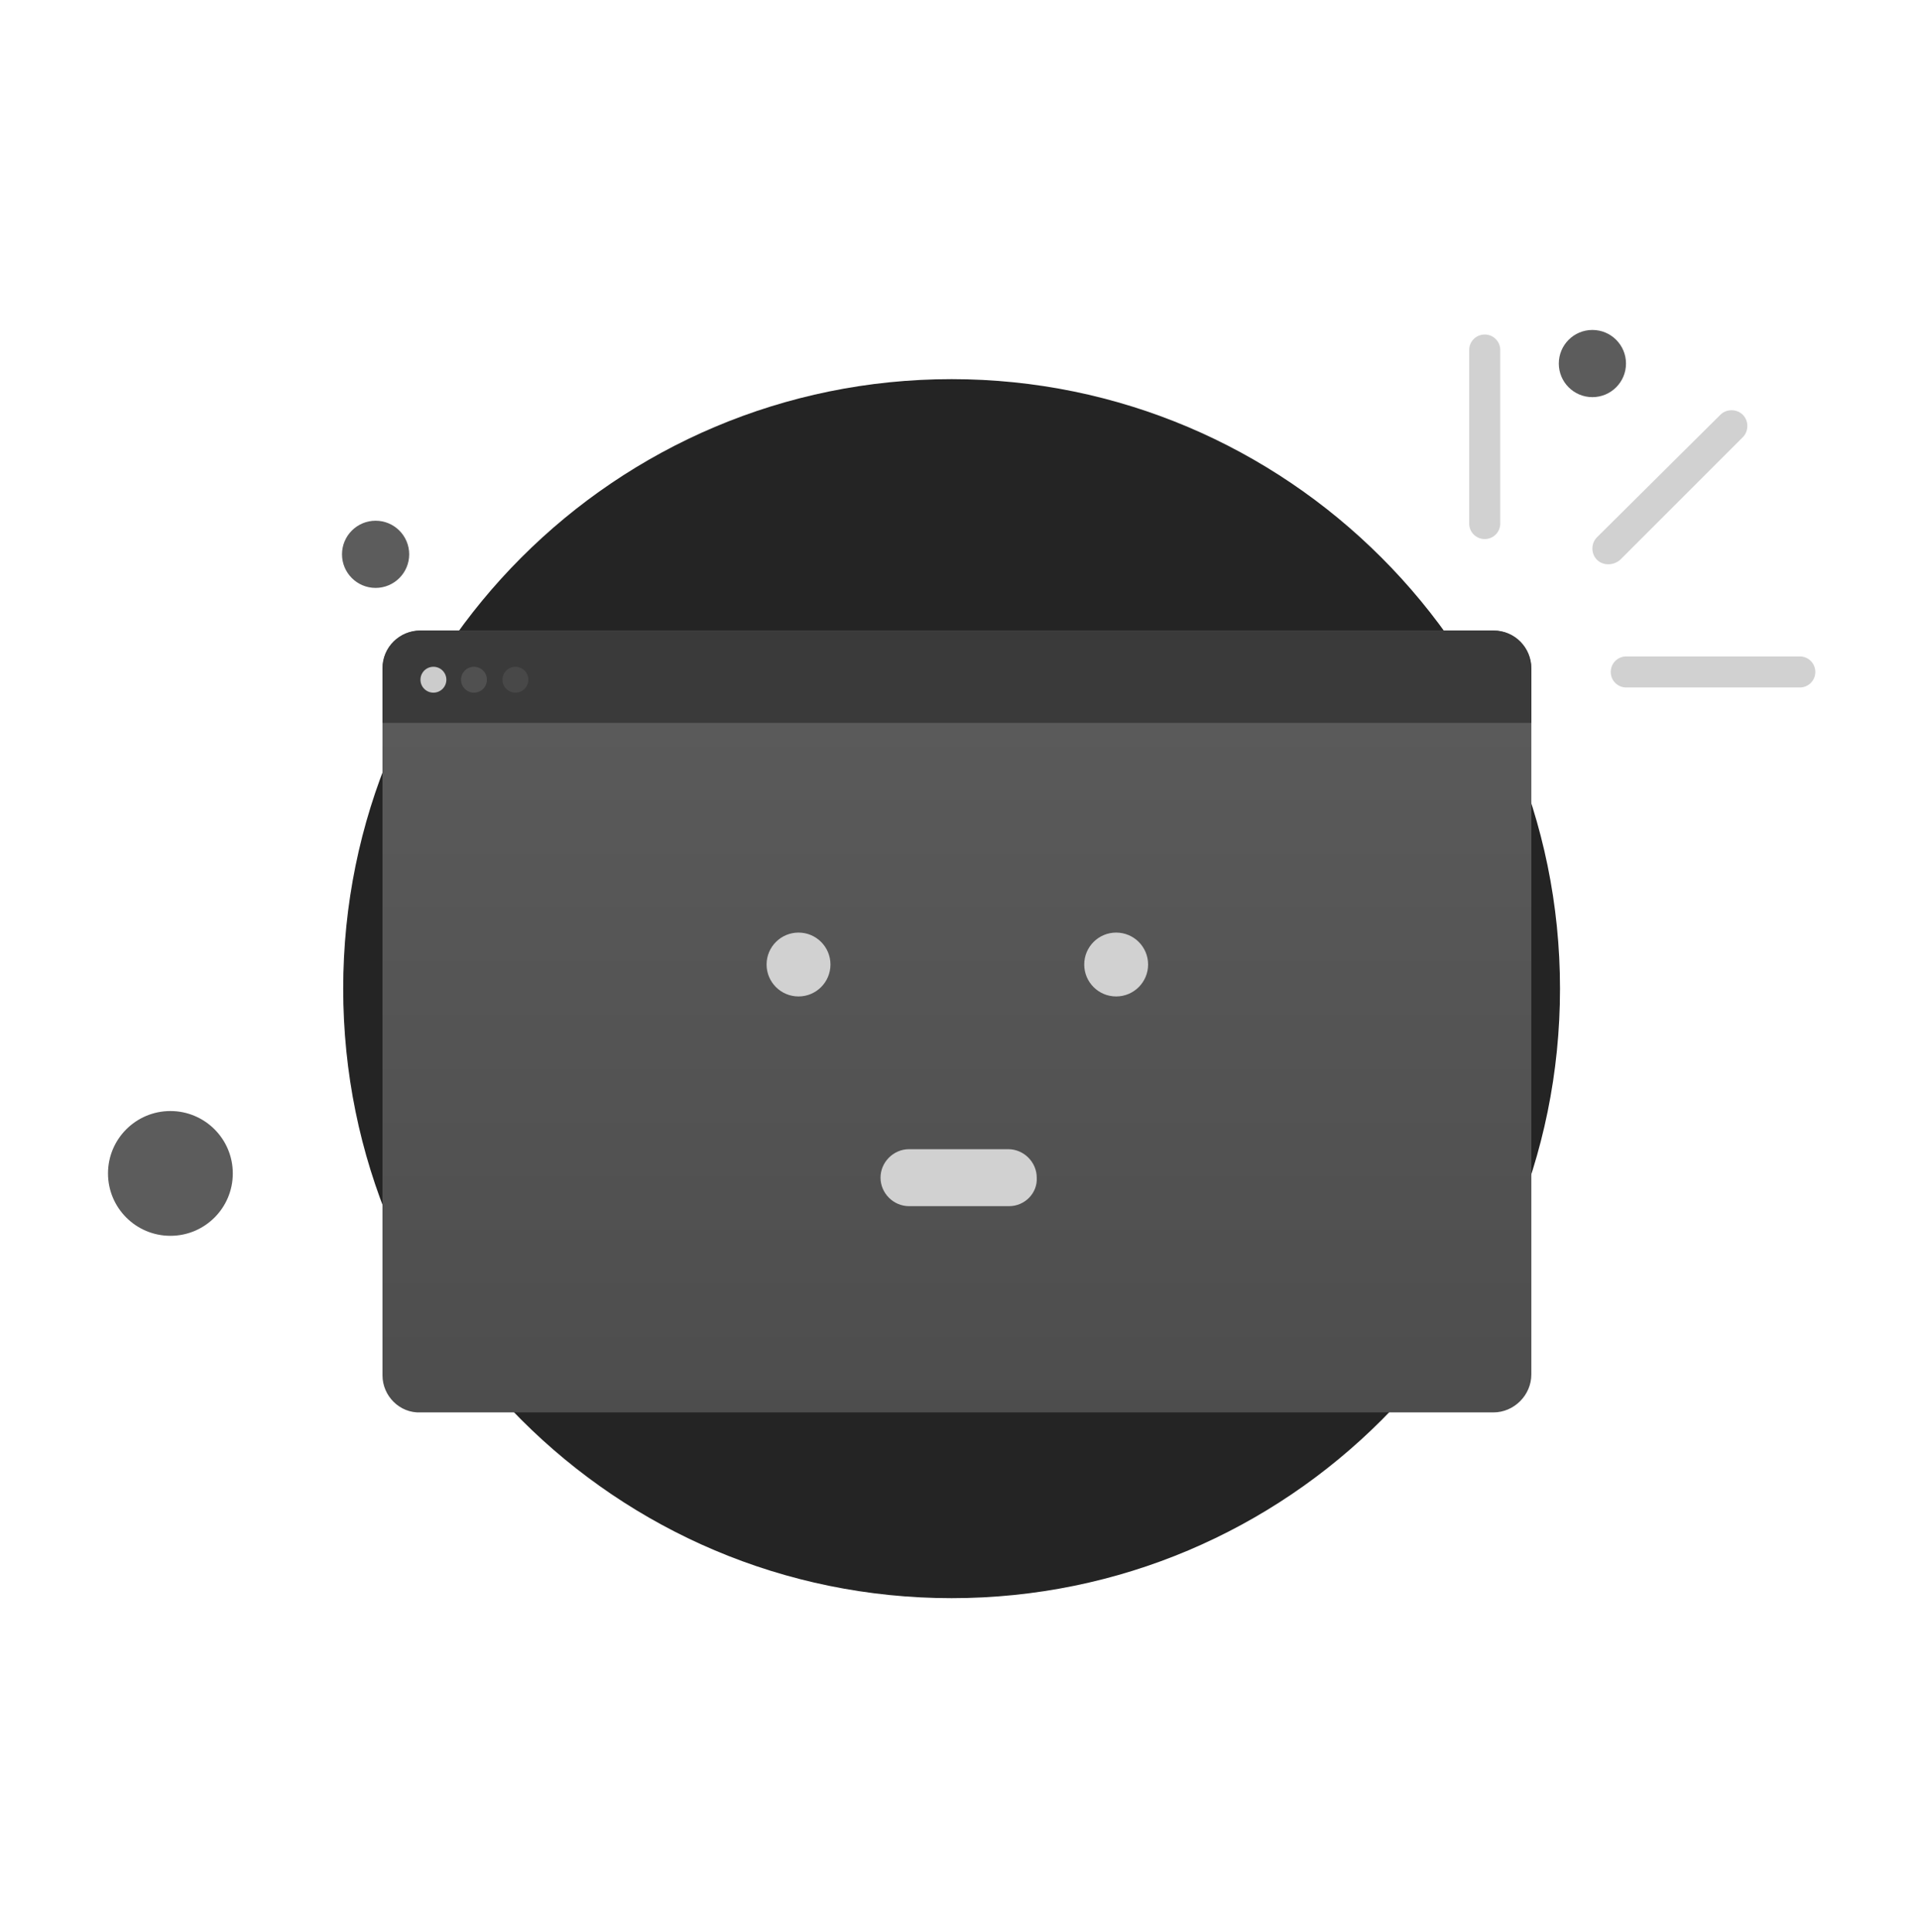 <svg width="160" height="161" viewBox="0 0 160 161" fill="none" xmlns="http://www.w3.org/2000/svg">
<path d="M79.3 133.2C107.3 133.2 130 110.5 130 82.4C130 54.3 107.2 31.6 79.3 31.6C51.3 31.6 28.6 54.3 28.6 82.4C28.6 110.5 51.3 133.2 79.3 133.2Z" fill="#242424"/>
<path d="M132.7 33.1C134.246 33.1 135.5 31.846 135.5 30.3C135.5 28.754 134.246 27.5 132.7 27.5C131.154 27.5 129.9 28.754 129.9 30.3C129.9 31.846 131.154 33.1 132.7 33.1Z" fill="#5C5C5C"/>
<path d="M31.3 49C32.846 49 34.1 47.746 34.1 46.2C34.1 44.654 32.846 43.4 31.3 43.4C29.754 43.4 28.5 44.654 28.5 46.2C28.5 47.746 29.754 49 31.3 49Z" fill="#5C5C5C"/>
<path d="M14.2 103C17.072 103 19.4 100.672 19.4 97.8C19.4 94.928 17.072 92.6 14.2 92.6C11.328 92.6 9 94.928 9 97.8C9 100.672 11.328 103 14.2 103Z" fill="#5C5C5C"/>
<path d="M127.611 55.717V114.555C127.611 116.281 126.173 117.719 124.446 117.719H35.039C33.313 117.791 31.874 116.353 31.874 114.626V55.717C31.874 53.919 33.313 52.552 35.039 52.552H124.446C126.244 52.552 127.611 53.991 127.611 55.717Z" fill="url(#paint0_linear_3565_28454)"/>
<path d="M127.611 55.717V60.248H31.874V55.717C31.874 53.919 33.313 52.552 35.039 52.552H124.446C126.244 52.552 127.611 53.991 127.611 55.717Z" fill="#3A3A3A"/>
<path d="M66.544 83.05C68.013 83.05 69.205 81.858 69.205 80.388C69.205 78.918 68.013 77.727 66.544 77.727C65.074 77.727 63.882 78.918 63.882 80.388C63.882 81.858 65.074 83.05 66.544 83.05Z" fill="#D1D1D1"/>
<path d="M93.013 83.05C94.483 83.05 95.675 81.858 95.675 80.388C95.675 78.918 94.483 77.727 93.013 77.727C91.544 77.727 90.352 78.918 90.352 80.388C90.352 81.858 91.544 83.05 93.013 83.05Z" fill="#D1D1D1"/>
<path d="M84.094 100.528H75.751C74.456 100.528 73.377 99.449 73.377 98.155C73.377 96.86 74.456 95.781 75.751 95.781H84.022C85.317 95.781 86.396 96.86 86.396 98.155C86.468 99.449 85.389 100.528 84.094 100.528Z" fill="#D1D1D1"/>
<path d="M36.118 57.731C36.714 57.731 37.197 57.248 37.197 56.652C37.197 56.056 36.714 55.573 36.118 55.573C35.522 55.573 35.039 56.056 35.039 56.652C35.039 57.248 35.522 57.731 36.118 57.731Z" fill="#CCCCCC"/>
<path d="M39.498 57.731C40.094 57.731 40.577 57.248 40.577 56.652C40.577 56.056 40.094 55.573 39.498 55.573C38.903 55.573 38.419 56.056 38.419 56.652C38.419 57.248 38.903 57.731 39.498 57.731Z" fill="#505050"/>
<path d="M42.951 57.731C43.547 57.731 44.03 57.248 44.03 56.652C44.03 56.056 43.547 55.573 42.951 55.573C42.355 55.573 41.872 56.056 41.872 56.652C41.872 57.248 42.355 57.731 42.951 57.731Z" fill="#484848"/>
<path d="M123.727 44.928C123.008 44.928 122.432 44.352 122.432 43.633V29.175C122.432 28.456 123.008 27.88 123.727 27.88C124.446 27.88 125.022 28.456 125.022 29.175V43.633C125.022 44.352 124.446 44.928 123.727 44.928Z" fill="#D1D1D1"/>
<path d="M134.229 56.005C134.229 55.285 134.804 54.71 135.523 54.71H149.981C150.7 54.71 151.276 55.285 151.276 56.005C151.276 56.724 150.7 57.299 149.981 57.299H135.523C134.804 57.299 134.229 56.724 134.229 56.005Z" fill="#D1D1D1"/>
<path d="M133.078 46.654C132.574 46.15 132.574 45.287 133.078 44.784L143.364 34.57C143.867 34.066 144.73 34.066 145.234 34.57C145.737 35.073 145.737 35.936 145.234 36.44L135.02 46.654C134.444 47.157 133.581 47.157 133.078 46.654Z" fill="#D1D1D1"/>
<defs>
<linearGradient id="paint0_linear_3565_28454" x1="79.711" y1="51.044" x2="79.711" y2="118.425" gradientUnits="userSpaceOnUse">
<stop stop-color="#5C5C5C"/>
<stop offset="0.996" stop-color="#4D4D4D"/>
</linearGradient>
</defs>
</svg>
